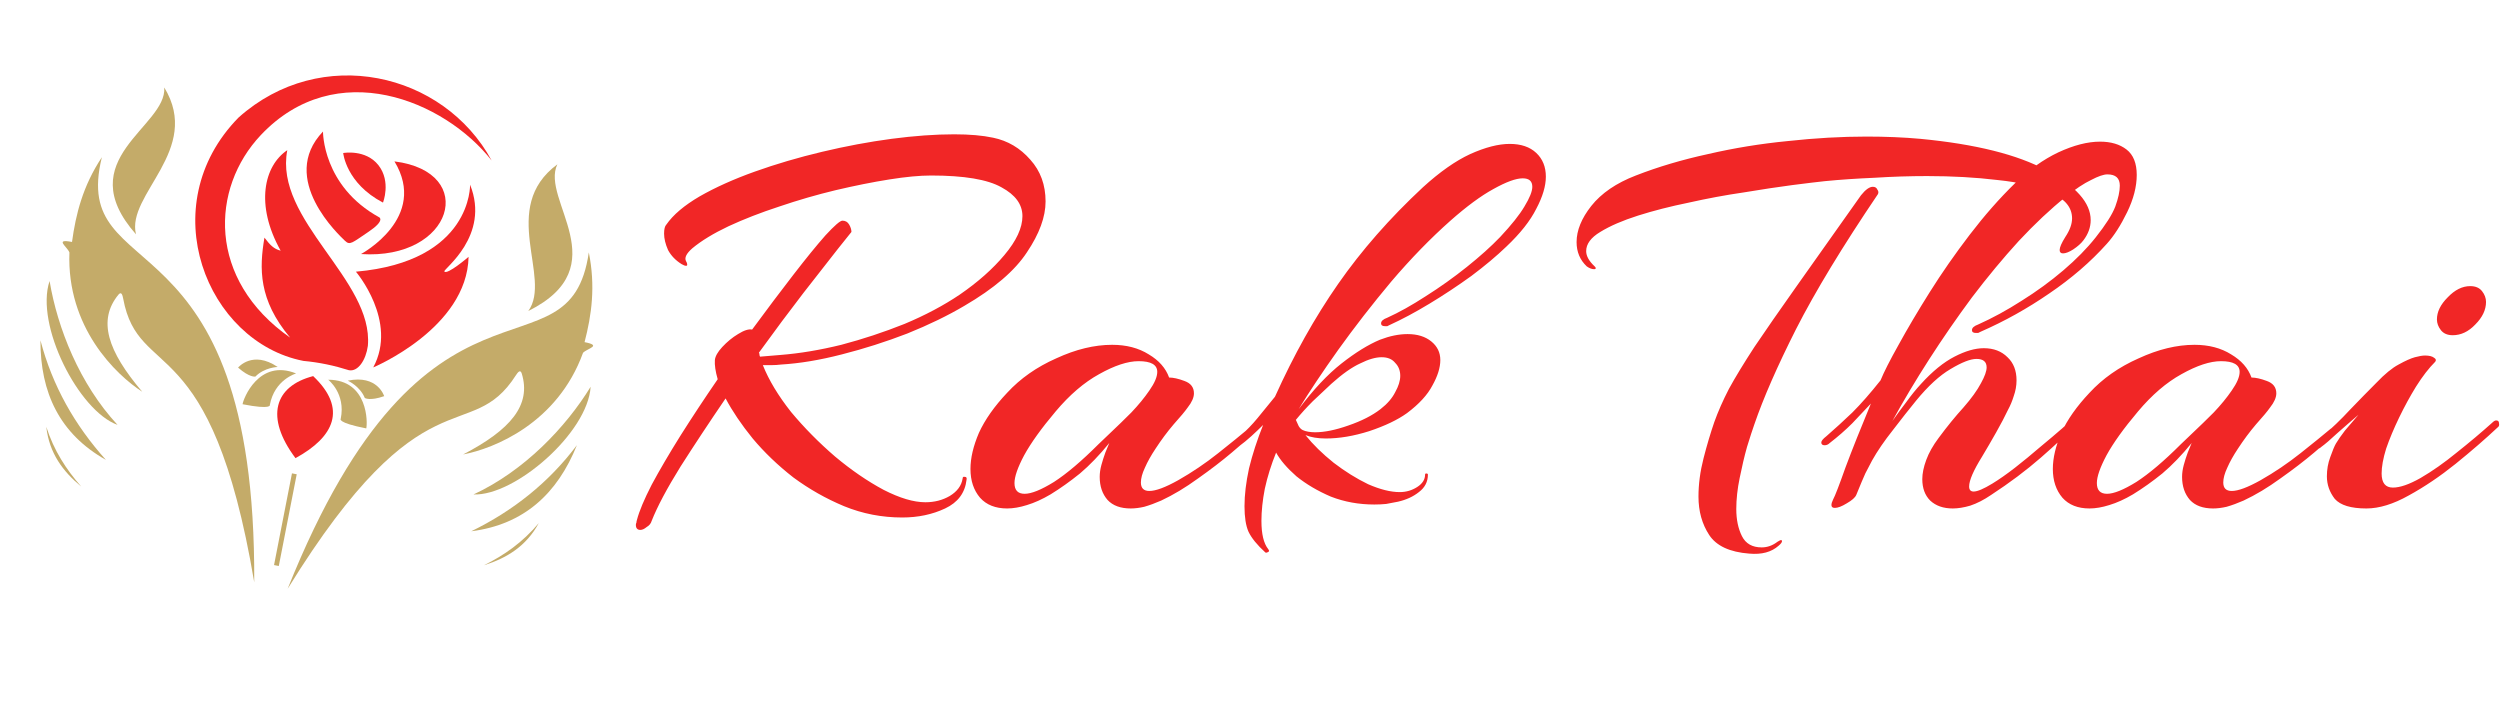 <svg width="1329" height="375" viewBox="0 0 1329 375" fill="none" xmlns="http://www.w3.org/2000/svg">
<g clip-path="url(#clip0_80_327)">
<path fill-rule="evenodd" clip-rule="evenodd" d="M261.361 85.335C236.219 53.326 178.595 29.463 138.624 71.836C111.981 100.061 110.009 148.548 154.23 179.479C137.329 159.351 137.83 142.623 140.576 126.335C143.594 130.275 145.524 132.328 149.202 133.265C135.479 108.805 140.407 88.063 152.723 79.836C145.527 117.032 198.628 148.751 195.558 183.841C194.499 191.5 190.292 197.743 185.45 196.797C177.769 194.349 169.727 192.632 161.282 191.855C109.918 181.817 80.712 109.464 126.832 62.466C170.52 23.442 235.802 38.313 261.361 85.335Z" fill="#F12626"/>
<path fill-rule="evenodd" clip-rule="evenodd" d="M171.707 69.925C171.707 69.925 171.359 98.919 201.621 115.54C201.621 115.54 204.868 117.195 195.976 123.178C187.085 129.16 186.011 130.553 183.378 127.999C180.745 125.445 147.631 95.083 171.707 69.925Z" fill="#F12626"/>
<path fill-rule="evenodd" clip-rule="evenodd" d="M182.442 81.347C182.442 81.347 183.958 97.448 203.592 107.695C203.592 107.695 208.016 96.614 201.205 87.854C194.379 79.164 182.442 81.347 182.442 81.347Z" fill="#F12626"/>
<path fill-rule="evenodd" clip-rule="evenodd" d="M209.693 85.798C254.56 91.435 240.732 138.334 191.907 135.056C191.991 134.999 227.872 115.791 209.693 85.798Z" fill="#F12626"/>
<path fill-rule="evenodd" clip-rule="evenodd" d="M249.892 98.171C249.892 98.171 251.097 138.976 189.2 144.432C189.2 144.432 211.668 170.747 198.414 195.325C198.414 195.325 248.309 174.485 249.095 136.545C249.095 136.545 237.626 146.394 236.215 144.298C235.495 143.137 260.81 125.433 249.892 98.171Z" fill="#F12626"/>
<path fill-rule="evenodd" clip-rule="evenodd" d="M166.478 199.936C145.834 205.297 140.732 221.708 157.08 243.549C177.629 232.342 184.797 217.282 166.478 199.936Z" fill="#F12626"/>
<path fill-rule="evenodd" clip-rule="evenodd" d="M174.479 201.864C174.479 201.864 183.906 209.169 181.133 222.611C181.133 222.611 178.913 224.654 194.701 227.739C195.432 225.115 195.89 201.897 174.479 201.864Z" fill="#C4AB69"/>
<path fill-rule="evenodd" clip-rule="evenodd" d="M184.871 202.365C184.871 202.365 191.376 205.239 193.928 211.565C193.928 211.565 196.502 213.306 204.244 210.594C204.188 210.511 200.673 199.044 184.871 202.365Z" fill="#C4AB69"/>
<path fill-rule="evenodd" clip-rule="evenodd" d="M157.428 198.531C157.428 198.531 145.944 201.75 143.452 215.247C143.452 215.247 144.74 217.975 128.952 214.89C129.262 212.183 137.509 190.487 157.428 198.531Z" fill="#C4AB69"/>
<path fill-rule="evenodd" clip-rule="evenodd" d="M147.611 195.083C147.611 195.083 140.503 195.296 135.757 200.196C135.757 200.196 132.717 200.84 126.565 195.413C126.649 195.357 134.222 186.057 147.611 195.083Z" fill="#C4AB69"/>
<path fill-rule="evenodd" clip-rule="evenodd" d="M296.299 87.356C287.086 106.168 328.537 141.582 280.841 165.329C293.691 147.664 264.964 110.512 296.299 87.356Z" fill="#C4AB69"/>
<path fill-rule="evenodd" clip-rule="evenodd" d="M313.01 134.178C302.629 205.932 227.194 127.458 152.901 313.019C225.42 195.431 249.795 237.706 274.234 199.509C275.168 198.089 276.575 196.106 277.343 198.514C282.578 215.342 271.418 228.457 246.195 241.591C262.615 238.463 296.348 225.026 309.937 187.549C312.226 185.156 320.297 183.747 310.754 181.882C314.531 167.397 316.637 152.149 313.01 134.178Z" fill="#C4AB69"/>
<path fill-rule="evenodd" clip-rule="evenodd" d="M313.985 205.602C312.467 230.143 273.622 263.776 251.729 262.848C278.652 250.338 300.718 227.264 313.985 205.602Z" fill="#C4AB69"/>
<path fill-rule="evenodd" clip-rule="evenodd" d="M306.677 236.659C296.331 262.388 278.54 278.868 250.526 282.424C272.675 271.603 291.622 256.66 306.677 236.659Z" fill="#C4AB69"/>
<path fill-rule="evenodd" clip-rule="evenodd" d="M286.417 278.076C279.699 290.457 269.295 296.726 257.267 300.494C268.068 295.176 277.951 288.221 286.417 278.076Z" fill="#C4AB69"/>
<path fill-rule="evenodd" clip-rule="evenodd" d="M87.332 46.516C88.785 67.413 36.98 84.602 72.296 124.571C66.972 103.355 107.573 79.752 87.332 46.516Z" fill="#C4AB69"/>
<path fill-rule="evenodd" clip-rule="evenodd" d="M54.152 83.588C36.754 153.971 136.183 109.671 135.148 309.55C112.235 173.311 73.738 203.298 65.478 158.71C65.148 157.043 64.591 154.676 62.973 156.618C51.787 170.238 57.188 186.589 75.611 208.253C61.577 199.173 35.385 174.024 36.905 134.189C35.685 131.11 28.739 126.766 38.282 128.631C40.306 113.804 44.026 98.871 54.152 83.588Z" fill="#C4AB69"/>
<path fill-rule="evenodd" clip-rule="evenodd" d="M26.357 149.389C18.524 172.696 41.849 218.48 62.48 225.862C42.318 204.15 30.563 174.466 26.357 149.389Z" fill="#C4AB69"/>
<path fill-rule="evenodd" clip-rule="evenodd" d="M21.505 180.926C21.404 208.657 31.681 230.622 56.295 244.465C39.78 226.087 27.852 205.11 21.505 180.926Z" fill="#C4AB69"/>
<path fill-rule="evenodd" clip-rule="evenodd" d="M24.612 226.91C26.174 240.909 33.453 250.634 43.177 258.653C35.243 249.673 28.636 239.496 24.612 226.91Z" fill="#C4AB69"/>
<path d="M157.735 252.126L155.209 251.632L145.68 300.391L148.206 300.885L157.735 252.126Z" fill="#C4AB69"/>
</g>
<path d="M340.426 281.7C338.826 281.7 338.026 280.8 338.026 279C338.026 278.6 338.126 278.2 338.326 277.8C338.326 277.4 338.426 276.9 338.626 276.3C339.826 271.7 342.426 265.5 346.426 257.7C350.626 249.9 355.726 241.2 361.726 231.6C367.926 221.8 374.526 211.8 381.526 201.6C380.326 197.4 379.826 194 380.026 191.4C380.226 189.4 381.526 187.1 383.926 184.5C386.526 181.7 389.326 179.4 392.326 177.6C395.526 175.6 398.026 174.8 399.826 175.2C407.626 164.6 414.926 154.9 421.726 146.1C428.526 137.3 434.226 130.3 438.826 125.1C443.626 119.9 446.626 117.3 447.826 117.3C449.426 117.3 450.626 118 451.426 119.4C452.226 120.8 452.626 122.1 452.626 123.3C452.626 123.3 450.226 126.3 445.426 132.3C440.826 138.1 434.726 145.9 427.126 155.7C419.726 165.3 411.826 175.9 403.426 187.5C403.626 187.7 403.726 188 403.726 188.4C403.726 188.8 403.826 189.2 404.026 189.6L414.826 188.7C425.026 187.9 435.826 186.1 447.226 183.3C458.626 180.3 469.826 176.6 480.826 172.2C491.826 167.6 501.626 162.4 510.226 156.6C519.826 150 527.726 143 533.926 135.6C540.326 128 543.526 121.1 543.526 114.9C543.526 108.7 539.826 103.6 532.426 99.6C525.026 95.4 512.526 93.3 494.926 93.3C488.926 93.3 481.526 94 472.726 95.4C463.926 96.8 454.426 98.7 444.226 101.1C434.226 103.5 424.226 106.4 414.226 109.8C404.426 113 395.426 116.5 387.226 120.3C379.226 124.1 372.826 128 368.026 132C364.826 134.8 363.726 137.1 364.726 138.9C365.126 139.5 365.326 140.1 365.326 140.7C365.326 141.1 365.126 141.3 364.726 141.3C364.126 141.3 363.326 141 362.326 140.4C359.126 138.4 356.726 135.9 355.126 132.9C353.726 129.7 353.026 126.8 353.026 124.2C353.026 121.8 353.426 120.2 354.226 119.4C357.826 114.2 363.726 109.2 371.926 104.4C380.326 99.6 390.126 95.2 401.326 91.2C412.526 87.2 424.426 83.7 437.026 80.7C449.626 77.7 461.926 75.4 473.926 73.8C486.126 72.2 497.226 71.4 507.226 71.4C515.426 71.4 522.326 72 527.926 73.2C535.726 74.8 542.326 78.7 547.726 84.9C553.126 90.9 555.826 98.3 555.826 107.1C555.826 115.3 552.526 124.3 545.926 134.1C539.526 143.9 528.426 153.4 512.626 162.6C503.826 167.8 493.726 172.7 482.326 177.3C470.926 181.7 459.326 185.4 447.526 188.4C435.926 191.4 425.126 193.2 415.126 193.8C413.526 194 411.926 194.1 410.326 194.1C408.726 194.1 407.126 194.1 405.526 194.1C408.726 202.1 413.726 210.4 420.526 219C427.526 227.4 435.326 235.3 443.926 242.7C452.526 249.9 461.126 255.8 469.726 260.4C478.326 264.8 485.726 267 491.926 267C496.726 267 501.026 265.9 504.826 263.7C508.826 261.3 511.126 258.2 511.726 254.4C511.726 253.6 512.126 253.3 512.926 253.5C513.726 253.5 514.026 254 513.826 255C513.026 262 509.226 267.1 502.426 270.3C495.626 273.5 488.026 275.1 479.626 275.1C468.826 275.1 458.526 273.1 448.726 269.1C439.126 265.1 430.126 260 421.726 253.8C413.526 247.4 406.326 240.5 400.126 233.1C394.126 225.7 389.326 218.6 385.726 211.8C377.126 224.4 369.126 236.5 361.726 248.1C354.526 259.7 349.426 269.3 346.426 276.9C346.026 278.3 345.126 279.4 343.726 280.2C342.526 281.2 341.426 281.7 340.426 281.7ZM535.4 270.3C529.2 270.3 524.4 268.4 521 264.6C517.6 260.6 515.9 255.5 515.9 249.3C515.9 243.5 517.4 237.1 520.4 230.1C523.6 223.1 528.6 216 535.4 208.8C542.4 201.2 551.1 195.1 561.5 190.5C571.9 185.7 581.8 183.3 591.2 183.3C598.8 183.3 605.3 185 610.7 188.4C616.1 191.6 619.7 195.7 621.5 200.7C623.7 200.7 626.4 201.3 629.6 202.5C633 203.7 634.7 205.9 634.7 209.1C634.7 211.3 633.6 213.8 631.4 216.6C630 218.6 627.5 221.6 623.9 225.6C620.5 229.6 617.3 233.9 614.3 238.5C611.9 242.1 610 245.5 608.6 248.7C607.2 251.7 606.5 254.3 606.5 256.5C606.5 259.5 608 261 611 261C614.4 261 619.5 259.1 626.3 255.3C633.7 251.1 640.8 246.3 647.6 240.9C654.4 235.5 659.7 231.2 663.5 228C664.5 227.2 665.2 226.8 665.6 226.8C666.4 226.8 666.8 227.3 666.8 228.3C666.8 229.5 666.3 230.6 665.3 231.6C663.5 233.2 660 236.2 654.8 240.6C649.6 245 643.6 249.6 636.8 254.4C630.2 259.2 623.7 263.1 617.3 266.1C614.1 267.5 611.1 268.6 608.3 269.4C605.7 270 603.3 270.3 601.1 270.3C595.7 270.3 591.6 268.8 588.8 265.8C586 262.6 584.6 258.5 584.6 253.5C584.6 251.5 584.9 249.4 585.5 247.2C586.1 245 586.8 242.8 587.6 240.6L589.7 235.5C584.5 241.9 579.3 247.3 574.1 251.7C568.9 255.9 563.7 259.6 558.5 262.8C554.1 265.4 549.9 267.3 545.9 268.5C542.1 269.7 538.6 270.3 535.4 270.3ZM544.7 262.5C548.3 262.5 553.5 260.4 560.3 256.2C567.1 251.8 575 245.1 584 236.1C585.2 234.9 587.4 232.8 590.6 229.8C594 226.6 597.6 223.1 601.4 219.3C605.2 215.3 608.4 211.4 611 207.6C613.8 203.6 615.2 200.3 615.2 197.7C615.2 193.9 611.9 192 605.3 192C599.5 192 592.5 194.3 584.3 198.9C576.3 203.3 568.6 209.9 561.2 218.7C553.6 227.7 548 235.5 544.4 242.1C541 248.5 539.3 253.4 539.3 256.8C539.3 260.6 541.1 262.5 544.7 262.5ZM672.676 293.7C668.276 289.7 665.276 286 663.676 282.6C662.276 279.4 661.576 274.9 661.576 269.1C661.576 263.1 662.376 256.4 663.976 249C665.776 241.6 668.276 233.9 671.476 225.9C669.476 227.9 667.376 229.9 665.176 231.9C662.976 233.9 660.776 235.7 658.576 237.3C657.976 237.9 657.376 238.2 656.776 238.2C656.176 238.2 655.876 237.9 655.876 237.3C655.876 235.9 657.076 234 659.476 231.6C662.676 228.8 665.676 225.7 668.476 222.3C671.276 218.9 674.376 215.1 677.776 210.9C687.776 188.7 698.976 168.7 711.376 150.9C723.776 133.1 738.776 116 756.376 99.6C765.376 91.4 773.776 85.5 781.576 81.9C789.576 78.3 796.576 76.5 802.576 76.5C808.576 76.5 813.276 78.1 816.676 81.3C820.076 84.5 821.776 88.7 821.776 93.9C821.776 98.9 820.076 104.6 816.676 111C813.476 117.4 808.176 124.1 800.776 131.1C795.576 136.1 789.376 141.3 782.176 146.7C774.976 151.9 767.576 156.8 759.976 161.4C752.376 166 745.276 169.8 738.676 172.8C738.276 173 737.876 173.2 737.476 173.4C737.076 173.4 736.676 173.4 736.276 173.4C734.876 173.4 734.176 172.9 734.176 171.9C734.176 170.7 735.276 169.7 737.476 168.9C743.676 166.1 750.476 162.3 757.876 157.5C765.476 152.7 772.776 147.5 779.776 141.9C786.776 136.3 792.676 131 797.476 126C803.476 119.6 807.776 114.2 810.376 109.8C813.176 105.2 814.576 101.7 814.576 99.3C814.576 96.3 812.876 94.8 809.476 94.8C805.876 94.8 800.676 96.7 793.876 100.5C787.276 104.1 779.676 109.7 771.076 117.3C760.476 126.7 749.976 137.5 739.576 149.7C729.376 161.9 719.976 174 711.376 186C702.976 197.8 695.976 208.3 690.376 217.5C698.176 207.1 705.776 199 713.176 193.2C720.576 187.4 727.376 183.2 733.576 180.6C738.776 178.6 743.676 177.6 748.276 177.6C753.476 177.6 757.676 178.9 760.876 181.5C764.076 184.1 765.676 187.4 765.676 191.4C765.676 195.4 764.276 199.9 761.476 204.9C758.876 209.9 754.376 214.8 747.976 219.6C742.976 223.2 736.276 226.4 727.876 229.2C719.676 231.8 711.976 233.1 704.776 233.1C700.576 233.1 696.976 232.5 693.976 231.3C697.976 236.3 702.976 241.2 708.976 246C714.976 250.6 721.076 254.4 727.276 257.4C733.676 260.2 739.276 261.6 744.076 261.6C747.476 261.6 750.576 260.7 753.376 258.9C756.176 257.1 757.576 254.9 757.576 252.3C757.576 251.9 757.776 251.7 758.176 251.7C758.776 251.7 759.076 251.9 759.076 252.3C759.076 256.1 757.476 259.2 754.276 261.6C751.276 264 747.576 265.7 743.176 266.7C741.176 267.1 739.076 267.5 736.876 267.9C734.876 268.1 732.776 268.2 730.576 268.2C722.376 268.2 714.676 266.8 707.476 264C700.476 261 694.376 257.4 689.176 253.2C684.176 248.8 680.576 244.6 678.376 240.6C675.776 247 673.776 253.4 672.376 259.8C671.176 266 670.576 271.7 670.576 276.9C670.576 283.9 671.776 288.9 674.176 291.9C674.776 292.7 674.776 293.2 674.176 293.4C673.576 293.8 673.076 293.9 672.676 293.7ZM699.076 229.8C704.076 229.8 709.976 228.6 716.776 226.2C723.776 223.8 729.476 220.9 733.876 217.5C737.476 214.7 740.076 211.7 741.676 208.5C743.476 205.3 744.376 202.4 744.376 199.8C744.376 197 743.476 194.7 741.676 192.9C740.076 190.9 737.676 189.9 734.476 189.9C731.276 189.9 727.476 191 723.076 193.2C718.676 195.2 713.576 198.8 707.776 204C704.576 207 701.276 210.1 697.876 213.3C694.676 216.5 691.676 219.8 688.876 223.2C689.276 224.2 689.776 225.3 690.376 226.5C690.976 227.5 691.676 228.2 692.476 228.6C693.276 229 694.276 229.3 695.476 229.5C696.676 229.7 697.876 229.8 699.076 229.8ZM847.41 143.1C846.21 143.1 844.91 142.6 843.51 141.6C839.91 138.2 838.11 133.9 838.11 128.7C838.11 122.5 840.71 116.1 845.91 109.5C851.31 102.7 859.21 97.3 869.61 93.3C881.41 88.7 894.21 84.9 908.01 81.9C921.81 78.7 935.91 76.4 950.31 75C964.91 73.4 978.91 72.6 992.31 72.6C997.31 72.6 1002.21 72.7 1007.01 72.9C1011.81 73.1 1016.41 73.4 1020.81 73.8C1050.21 76.6 1072.61 82.2 1088.01 90.6C1103.61 99 1111.41 107.8 1111.41 117C1111.41 120.8 1110.11 124.4 1107.51 127.8C1106.31 129.4 1104.51 131 1102.11 132.6C1099.91 134 1098.11 134.7 1096.71 134.7C1095.51 134.7 1094.91 134.1 1094.91 132.9C1094.91 131.5 1095.91 129.2 1097.91 126C1100.31 122.4 1101.51 119.1 1101.51 116.1C1101.51 110.3 1097.81 105.8 1090.41 102.6C1083.21 99.2 1073.71 96.9 1061.91 95.7C1050.31 94.3 1037.81 93.6 1024.41 93.6C1015.21 93.6 1005.91 93.9 996.51 94.5C987.11 94.9 978.31 95.5 970.11 96.3C966.31 96.7 960.51 97.4 952.71 98.4C945.11 99.4 936.51 100.7 926.91 102.3C917.31 103.7 907.61 105.5 897.81 107.7C888.01 109.7 879.01 112 870.81 114.6C862.61 117.2 855.91 120.1 850.71 123.3C845.71 126.3 843.21 129.7 843.21 133.5C843.21 136.1 844.71 138.8 847.71 141.6C848.11 142 848.31 142.3 848.31 142.5C848.31 142.9 848.01 143.1 847.41 143.1ZM929.91 294.3C919.51 293.5 912.41 290.2 908.61 284.4C904.81 278.6 902.91 271.8 902.91 264C902.91 257.4 903.81 250.6 905.61 243.6C907.41 236.6 909.31 230.2 911.31 224.4C913.31 218.8 915.91 212.9 919.11 206.7C922.51 200.5 927.01 193.1 932.61 184.5C938.41 175.9 945.91 165.1 955.11 152.1C964.31 139.1 975.71 123 989.31 103.8C991.71 100.8 993.81 99.3 995.61 99.3C996.81 99.3 997.61 99.8 998.01 100.8C998.61 101.6 998.71 102.4 998.31 103.2C979.51 131 965.01 154.9 954.81 174.9C944.81 194.7 937.41 211.6 932.61 225.6C931.61 228.4 930.31 232.4 928.71 237.6C927.31 242.6 926.01 248.1 924.81 254.1C923.61 259.9 923.01 265.4 923.01 270.6C923.01 276.2 924.01 281 926.01 285C928.01 289 931.51 291 936.51 291C939.51 291 942.31 290 944.91 288C945.91 287.4 946.51 287.1 946.71 287.1C947.11 287.1 947.31 287.3 947.31 287.7C947.31 288.3 946.71 289.1 945.51 290.1C941.71 293.5 936.51 294.9 929.91 294.3ZM1038.09 270.3C1033.09 270.3 1029.09 268.9 1026.09 266.1C1023.29 263.3 1021.89 259.5 1021.89 254.7C1021.89 251.7 1022.59 248.3 1023.99 244.5C1025.39 240.7 1027.59 236.8 1030.59 232.8C1035.19 226.6 1039.59 221.2 1043.79 216.6C1047.99 211.8 1051.09 207.5 1053.09 203.7C1055.09 200.1 1056.09 197.3 1056.09 195.3C1056.09 192.3 1054.29 190.8 1050.69 190.8C1047.49 190.8 1042.89 192.6 1036.89 196.2C1031.09 199.6 1024.99 205.2 1018.59 213C1014.99 217.4 1010.89 222.6 1006.29 228.6C1001.69 234.4 997.995 239.8 995.195 244.8C993.995 247 992.795 249.3 991.595 251.7C990.595 253.9 988.995 257.7 986.795 263.1C986.195 264.5 984.495 266 981.695 267.6C979.095 269.2 976.995 270 975.395 270C974.195 270 973.595 269.5 973.595 268.5C973.595 267.7 973.895 266.7 974.495 265.5C975.495 263.7 977.695 258 981.095 248.4C984.695 238.8 989.195 227.5 994.595 214.5C991.595 217.7 988.295 221.2 984.695 225C981.095 228.6 977.095 232.1 972.695 235.5C971.895 236.3 970.995 236.7 969.995 236.7C968.795 236.7 968.195 236.2 968.195 235.2C968.195 234.4 969.095 233.3 970.895 231.9C975.495 227.9 980.095 223.7 984.695 219.3C989.295 214.7 994.295 209 999.695 202.2C1001.49 197.8 1004.69 191.5 1009.29 183.3C1013.89 174.9 1019.39 165.6 1025.79 155.4C1032.19 145.2 1039.29 135 1047.09 124.8C1054.89 114.6 1062.89 105.5 1071.09 97.5C1078.49 90.3 1086.19 84.8 1094.19 81C1102.39 77.2 1109.79 75.3 1116.39 75.3C1122.19 75.3 1126.89 76.7 1130.49 79.5C1134.09 82.3 1135.89 86.8 1135.89 93C1135.89 99.2 1134.19 105.8 1130.79 112.8C1127.39 119.8 1123.79 125.4 1119.99 129.6C1111.39 139.2 1101.19 148 1089.39 156C1077.79 164 1065.59 170.8 1052.79 176.4C1052.39 176.6 1051.99 176.8 1051.59 177C1051.19 177 1050.79 177 1050.39 177C1048.99 177 1048.29 176.5 1048.29 175.5C1048.29 174.3 1049.39 173.3 1051.59 172.5C1059.19 169.1 1066.89 164.9 1074.69 159.9C1082.69 154.9 1090.09 149.5 1096.89 143.7C1103.69 137.9 1109.39 132.1 1113.99 126.3C1119.39 119.5 1122.89 114 1124.49 109.8C1126.09 105.4 1126.89 101.7 1126.89 98.7C1126.89 94.7 1124.69 92.7 1120.29 92.7C1118.29 92.7 1115.39 93.7 1111.59 95.7C1107.79 97.5 1103.29 100.5 1098.09 104.7C1090.09 111.1 1081.79 118.9 1073.19 128.1C1064.79 137.3 1056.49 147.3 1048.29 158.1C1040.29 168.9 1032.69 179.9 1025.49 191.1C1018.29 202.3 1011.79 213.2 1005.99 223.8C1008.39 220.4 1010.89 217 1013.49 213.6C1016.09 210 1018.69 206.8 1021.29 204C1027.29 197.4 1033.19 192.6 1038.99 189.6C1044.79 186.6 1049.99 185.1 1054.59 185.1C1059.79 185.1 1063.99 186.7 1067.19 189.9C1070.39 192.9 1071.99 197 1071.99 202.2C1071.99 205 1071.49 207.8 1070.49 210.6C1069.69 213.2 1068.69 215.6 1067.49 217.8C1065.89 221.2 1063.79 225.2 1061.19 229.8C1058.59 234.4 1056.09 238.7 1053.69 242.7C1049.09 250.1 1046.79 255.4 1046.79 258.6C1046.79 260.4 1047.59 261.3 1049.19 261.3C1051.19 261.3 1054.49 259.9 1059.09 257.1C1062.69 254.9 1066.69 252.1 1071.09 248.7C1075.69 245.1 1080.19 241.4 1084.59 237.6C1089.19 233.8 1093.09 230.5 1096.29 227.7C1099.69 224.7 1101.89 222.7 1102.89 221.7C1104.09 220.5 1104.99 219.9 1105.59 219.9C1106.19 219.9 1106.49 220.2 1106.49 220.8C1106.49 221.8 1105.79 223.2 1104.39 225C1099.19 230.4 1092.69 236.5 1084.89 243.3C1077.09 250.1 1068.29 256.7 1058.49 263.1C1054.69 265.7 1050.99 267.6 1047.39 268.8C1043.99 269.8 1040.89 270.3 1038.09 270.3ZM1110.79 270.3C1104.59 270.3 1099.79 268.4 1096.39 264.6C1092.99 260.6 1091.29 255.5 1091.29 249.3C1091.29 243.5 1092.79 237.1 1095.79 230.1C1098.99 223.1 1103.99 216 1110.79 208.8C1117.79 201.2 1126.49 195.1 1136.89 190.5C1147.29 185.7 1157.19 183.3 1166.59 183.3C1174.19 183.3 1180.69 185 1186.09 188.4C1191.49 191.6 1195.09 195.7 1196.89 200.7C1199.09 200.7 1201.79 201.3 1204.99 202.5C1208.39 203.7 1210.09 205.9 1210.09 209.1C1210.09 211.3 1208.99 213.8 1206.79 216.6C1205.39 218.6 1202.89 221.6 1199.29 225.6C1195.89 229.6 1192.69 233.9 1189.69 238.5C1187.29 242.1 1185.39 245.5 1183.99 248.7C1182.59 251.7 1181.89 254.3 1181.89 256.5C1181.89 259.5 1183.39 261 1186.39 261C1189.79 261 1194.89 259.1 1201.69 255.3C1209.09 251.1 1216.19 246.3 1222.99 240.9C1229.79 235.5 1235.09 231.2 1238.89 228C1239.89 227.2 1240.59 226.8 1240.99 226.8C1241.79 226.8 1242.19 227.3 1242.19 228.3C1242.19 229.5 1241.69 230.6 1240.69 231.6C1238.89 233.2 1235.39 236.2 1230.19 240.6C1224.99 245 1218.99 249.6 1212.19 254.4C1205.59 259.2 1199.09 263.1 1192.69 266.1C1189.49 267.5 1186.49 268.6 1183.69 269.4C1181.09 270 1178.69 270.3 1176.49 270.3C1171.09 270.3 1166.99 268.8 1164.19 265.8C1161.39 262.6 1159.99 258.5 1159.99 253.5C1159.99 251.5 1160.29 249.4 1160.89 247.2C1161.49 245 1162.19 242.8 1162.99 240.6L1165.09 235.5C1159.89 241.9 1154.69 247.3 1149.49 251.7C1144.29 255.9 1139.09 259.6 1133.89 262.8C1129.49 265.4 1125.29 267.3 1121.29 268.5C1117.49 269.7 1113.99 270.3 1110.79 270.3ZM1120.09 262.5C1123.69 262.5 1128.89 260.4 1135.69 256.2C1142.49 251.8 1150.39 245.1 1159.39 236.1C1160.59 234.9 1162.79 232.8 1165.99 229.8C1169.39 226.6 1172.99 223.1 1176.79 219.3C1180.59 215.3 1183.79 211.4 1186.39 207.6C1189.19 203.6 1190.59 200.3 1190.59 197.7C1190.59 193.9 1187.29 192 1180.69 192C1174.89 192 1167.89 194.3 1159.69 198.9C1151.69 203.3 1143.99 209.9 1136.59 218.7C1128.99 227.7 1123.39 235.5 1119.79 242.1C1116.39 248.5 1114.69 253.4 1114.69 256.8C1114.69 260.6 1116.49 262.5 1120.09 262.5ZM1303.87 178.2C1301.07 178.2 1298.97 177.3 1297.57 175.5C1296.17 173.7 1295.47 171.8 1295.47 169.8C1295.47 165.8 1297.37 161.9 1301.17 158.1C1304.97 154.1 1308.97 152.1 1313.17 152.1C1315.97 152.1 1318.07 153 1319.47 154.8C1320.87 156.6 1321.57 158.5 1321.57 160.5C1321.57 164.7 1319.67 168.7 1315.87 172.5C1312.27 176.3 1308.27 178.2 1303.87 178.2ZM1257.97 270.3C1249.77 270.3 1244.17 268.6 1241.17 265.2C1238.37 261.6 1236.97 257.6 1236.97 253.2C1236.97 249.6 1237.57 246.2 1238.77 243C1239.97 239.6 1240.97 237.2 1241.77 235.8C1242.97 233.8 1244.57 231.5 1246.57 228.9C1248.77 226.3 1251.17 223.5 1253.77 220.5C1249.77 223.9 1245.97 227.2 1242.37 230.4C1238.97 233.6 1236.17 236 1233.97 237.6C1233.37 238.2 1232.77 238.5 1232.17 238.5C1231.37 238.5 1230.97 238 1230.97 237C1230.97 235.4 1232.07 233.8 1234.27 232.2C1239.47 227.8 1244.47 223 1249.27 217.8C1254.27 212.6 1258.97 207.8 1263.37 203.4C1267.77 198.8 1271.67 195.6 1275.07 193.8C1278.67 191.8 1281.57 190.5 1283.77 189.9C1285.97 189.3 1287.77 189 1289.17 189C1291.37 189 1292.97 189.4 1293.97 190.2C1294.97 190.8 1295.17 191.5 1294.57 192.3C1291.17 195.7 1287.77 200.1 1284.37 205.5C1281.17 210.7 1278.17 216.2 1275.37 222C1272.57 227.8 1270.27 233.3 1268.47 238.5C1266.87 243.7 1266.07 248.1 1266.07 251.7C1266.07 256.7 1268.07 259.2 1272.07 259.2C1275.87 259.2 1280.77 257.5 1286.77 254.1C1292.97 250.5 1299.37 246 1305.97 240.6C1312.77 235.2 1319.07 229.9 1324.87 224.7C1325.67 223.9 1326.37 223.5 1326.97 223.5C1327.97 223.5 1328.47 224 1328.47 225C1328.67 226 1328.47 226.7 1327.87 227.1C1321.27 233.3 1313.77 239.8 1305.37 246.6C1297.17 253.2 1288.87 258.8 1280.47 263.4C1272.27 268 1264.77 270.3 1257.97 270.3Z" fill="#F12626"/>
<defs>
<clipPath id="clip0_80_327">
<rect width="295" height="277" fill="white" transform="translate(53.13 11.28) rotate(11.058)"/>
</clipPath>
</defs>
</svg>
